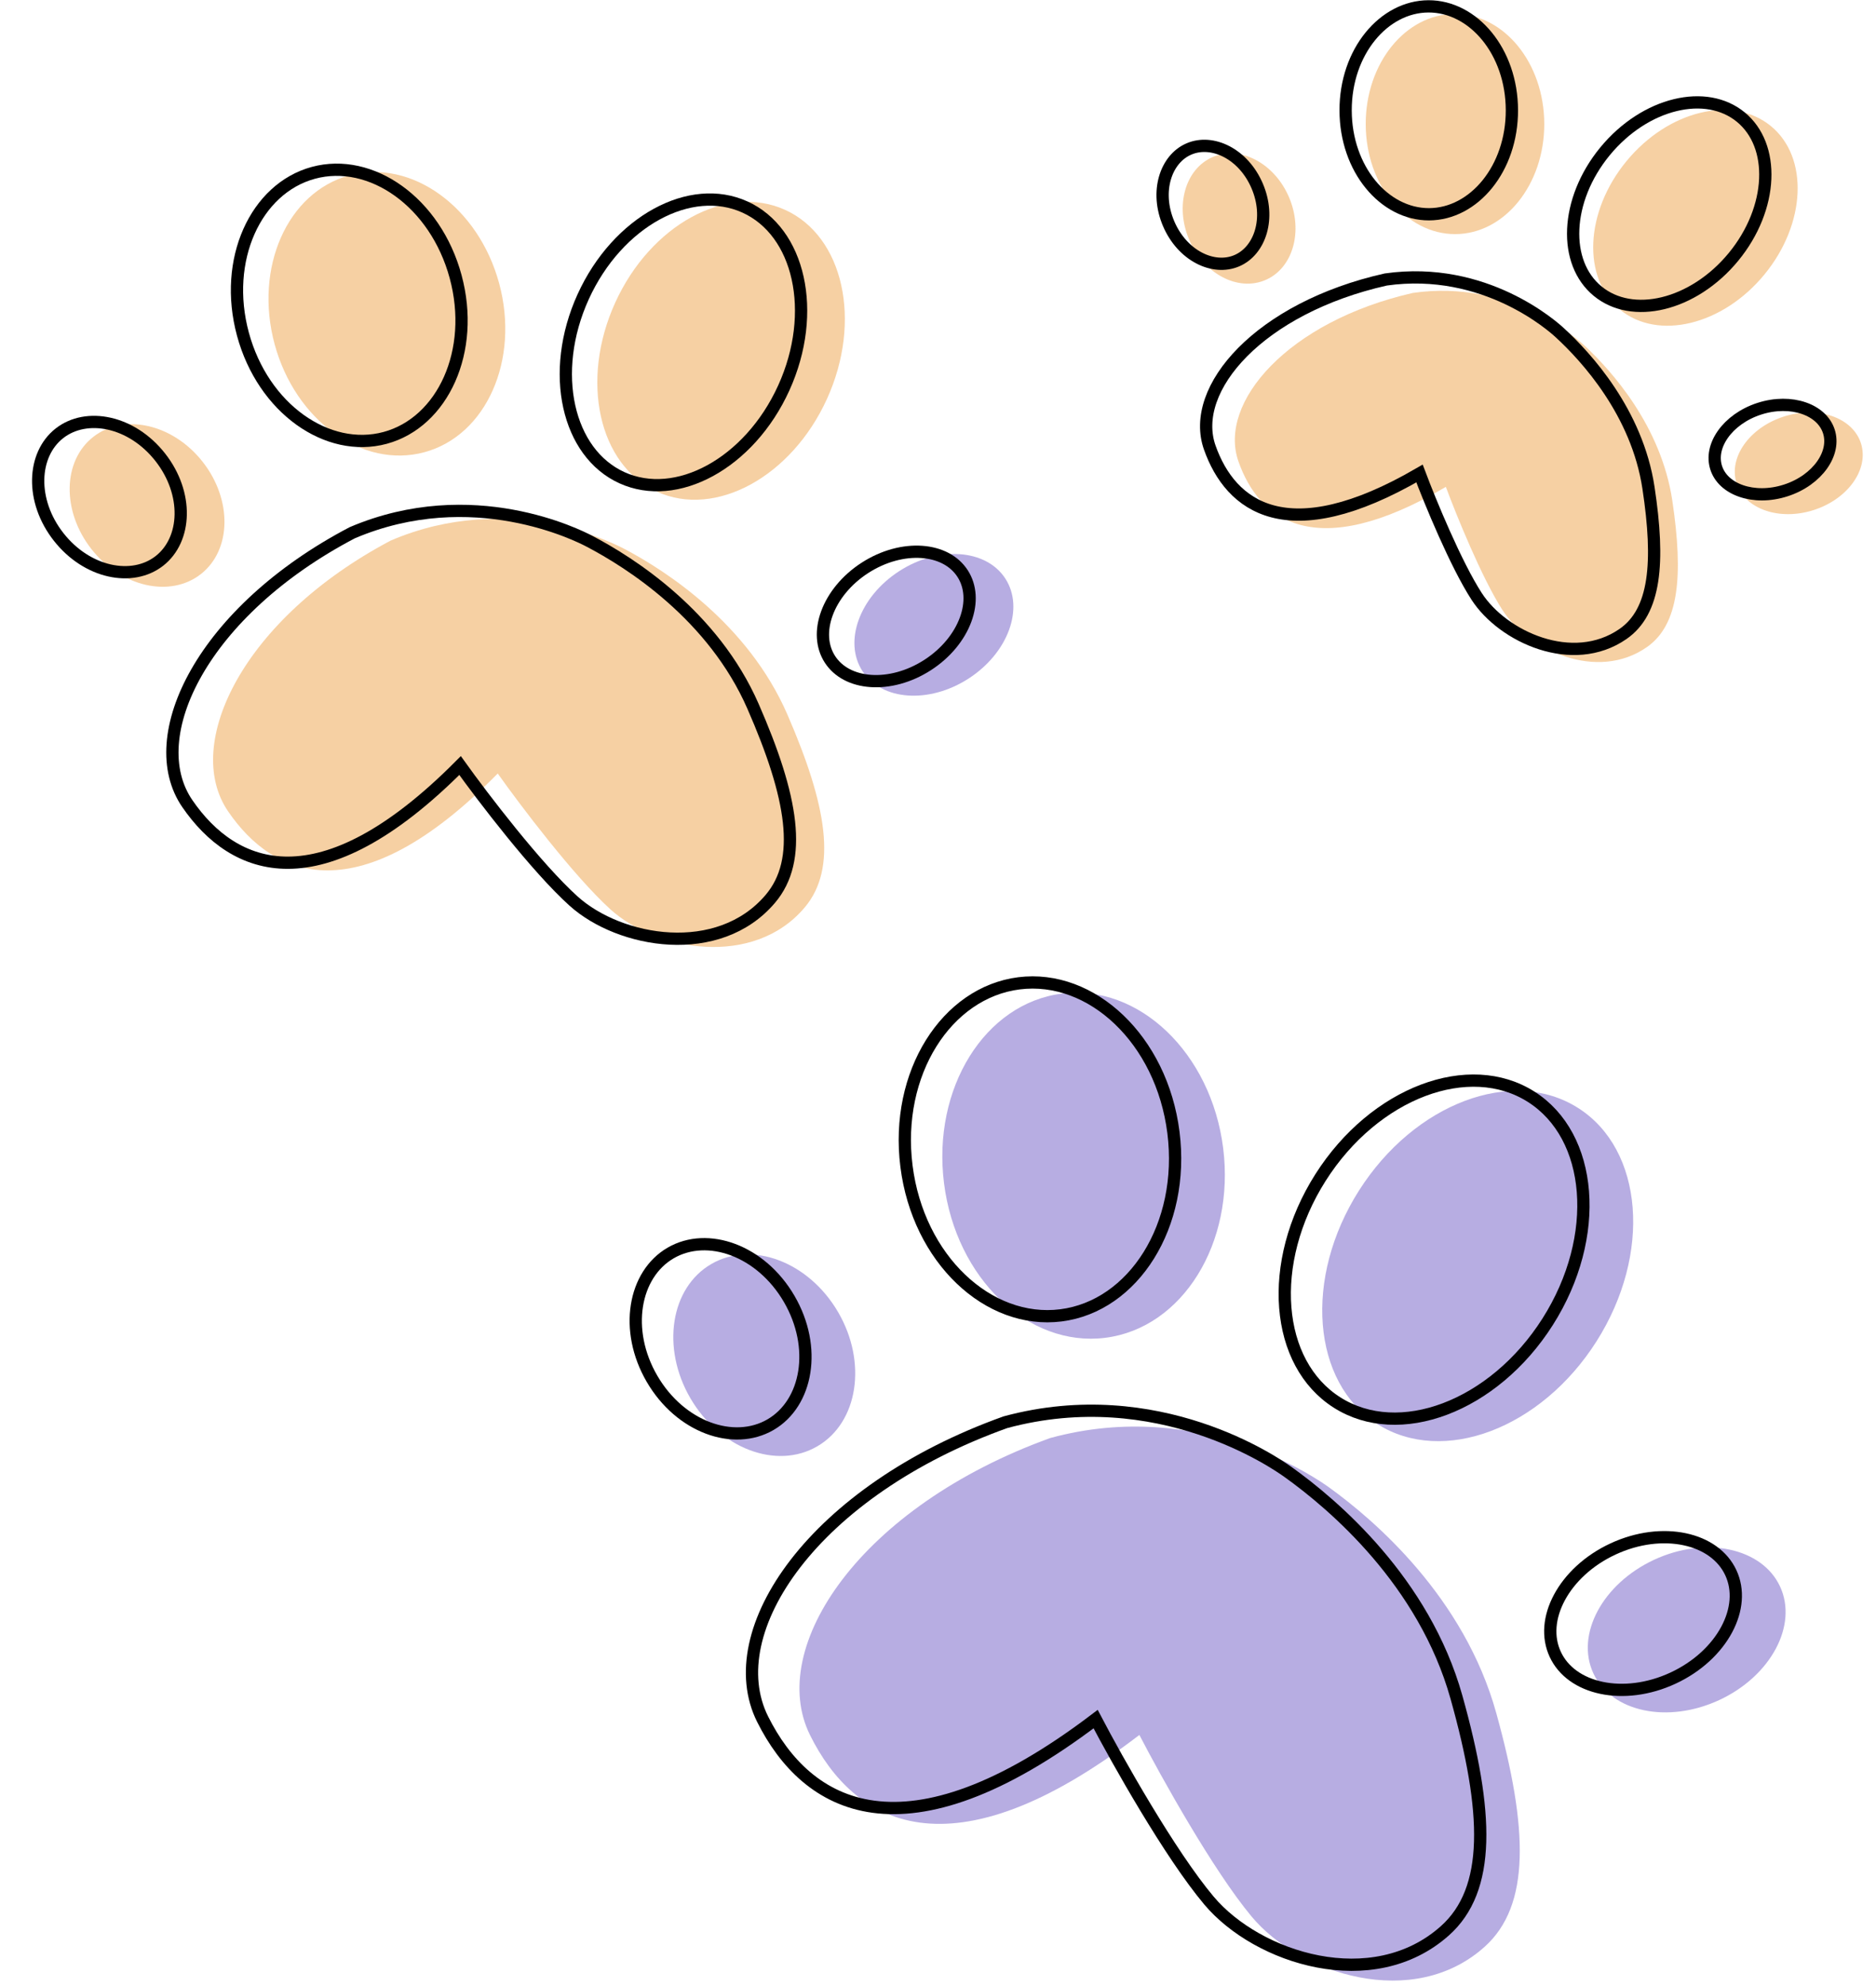<svg width="153" height="162" viewBox="0 0 153 162" fill="none" xmlns="http://www.w3.org/2000/svg">
<path d="M66.057 141.518C69.602 148.694 77.438 153.403 92.923 141.518C94.664 144.882 98.93 152.551 102.065 156.318C105.982 161.027 115.266 164.039 121.095 158.785C124.826 155.421 124.639 149.142 122.027 139.724C119.415 130.306 112.139 124.027 108.408 121.336C107.503 120.684 97.96 113.936 85.647 117.3C70.161 122.906 62.512 134.342 66.057 141.518Z" fill="#4C32B7" fill-opacity="0.4"/>
<ellipse cx="62.33" cy="110.542" rx="6.973" ry="8.6" transform="rotate(-30.173 62.33 110.542)" fill="#4C32B7" fill-opacity="0.4"/>
<ellipse cx="88.374" cy="95.085" rx="11.473" ry="14.149" transform="rotate(-7.191 88.374 95.085)" fill="#4C32B7" fill-opacity="0.4"/>
<ellipse cx="120.517" cy="103.267" rx="11.473" ry="15.271" transform="rotate(32.39 120.517 103.267)" fill="#4C32B7" fill-opacity="0.4"/>
<ellipse cx="137.561" cy="132.95" rx="6.308" ry="8.396" transform="rotate(65.054 137.561 132.95)" fill="#4C32B7" fill-opacity="0.4"/>
<path d="M62.195 140.227C65.779 147.403 73.701 152.112 89.356 140.227C91.117 143.591 95.43 151.26 98.599 155.027C102.56 159.736 111.945 162.748 117.838 157.494C121.61 154.13 121.421 147.851 118.781 138.433C116.14 129.015 108.784 122.736 105.012 120.045C104.097 119.393 94.449 112.645 82 116.009C66.345 121.615 58.611 133.051 62.195 140.227Z" stroke="black"/>
<path d="M64.365 105.953C66.666 109.91 65.851 114.459 62.84 116.209C59.83 117.96 55.473 116.417 53.173 112.46C50.873 108.503 51.687 103.954 54.698 102.204C57.708 100.454 62.065 101.996 64.365 105.953Z" stroke="black"/>
<path d="M95.702 92.377C96.658 99.958 92.444 106.546 86.524 107.293C80.604 108.04 74.886 102.705 73.929 95.124C72.973 87.543 77.187 80.955 83.107 80.208C89.027 79.462 94.745 84.796 95.702 92.377Z" stroke="black"/>
<path d="M126.224 107.81C124.018 111.288 120.971 113.748 117.848 114.928C114.726 116.107 111.559 115.999 109.047 114.404C106.534 112.81 105.086 109.992 104.823 106.665C104.559 103.337 105.487 99.532 107.693 96.054C109.9 92.576 112.947 90.116 116.069 88.936C119.192 87.757 122.358 87.865 124.871 89.459C127.384 91.053 128.831 93.872 129.095 97.199C129.358 100.527 128.431 104.332 126.224 107.81Z" stroke="black"/>
<path d="M136.45 136.881C134.437 137.818 132.346 138.044 130.603 137.674C128.86 137.304 127.495 136.35 126.842 134.945C126.188 133.54 126.337 131.882 127.178 130.311C128.018 128.739 129.538 127.286 131.551 126.349C133.565 125.412 135.656 125.186 137.399 125.556C139.142 125.926 140.507 126.88 141.16 128.285C141.814 129.69 141.664 131.348 140.824 132.919C139.984 134.491 138.464 135.944 136.45 136.881Z" stroke="black"/>
<path d="M18.594 66.169C22.318 71.639 29.274 74.598 40.593 63.093C42.404 65.648 46.776 71.44 49.773 74.166C53.521 77.573 61.467 78.977 65.639 74.007C68.309 70.826 67.437 65.705 64.22 58.292C61.003 50.879 54.326 46.571 50.963 44.795C50.147 44.364 41.56 39.931 31.862 44.095C19.824 50.459 14.87 60.699 18.594 66.169Z" fill="#EA8B1B" fill-opacity="0.4"/>
<ellipse cx="11.994" cy="41.232" rx="5.766" ry="7.111" transform="rotate(-38.133 11.994 41.232)" fill="#EA8B1B" fill-opacity="0.4"/>
<ellipse cx="31.553" cy="25.595" rx="9.486" ry="11.699" transform="rotate(-15.15 31.553 25.595)" fill="#EA8B1B" fill-opacity="0.4"/>
<ellipse cx="58.809" cy="28.614" rx="9.486" ry="12.626" transform="rotate(24.431 58.809 28.614)" fill="#EA8B1B" fill-opacity="0.4"/>
<ellipse cx="76.165" cy="50.968" rx="5.215" ry="6.942" transform="rotate(57.094 76.165 50.968)" fill="#4C32B7" fill-opacity="0.4"/>
<path d="M15.281 65.555C19.038 71.021 26.064 73.97 37.522 62.445C39.349 64.998 43.759 70.784 46.785 73.506C50.568 76.909 58.598 78.3 62.821 73.323C65.525 70.137 64.652 65.017 61.411 57.608C58.171 50.198 51.428 45.899 48.031 44.127C47.207 43.697 38.535 39.277 28.726 43.456C16.549 49.839 11.525 60.09 15.281 65.555Z" stroke="black"/>
<path d="M13.068 37.295C15.386 40.248 15.223 44.008 13.008 45.747C10.794 47.485 7.102 46.751 4.784 43.798C2.466 40.845 2.629 37.085 4.844 35.347C7.058 33.608 10.75 34.342 13.068 37.295Z" stroke="black"/>
<path d="M37.158 22.56C38.802 28.629 36.112 34.445 31.412 35.718C26.711 36.99 21.455 33.326 19.812 27.256C18.168 21.187 20.858 15.371 25.558 14.098C30.259 12.825 35.515 16.49 37.158 22.56Z" stroke="black"/>
<path d="M63.922 31.644C62.52 34.729 60.319 37.078 57.915 38.391C55.511 39.705 52.935 39.971 50.725 38.968C48.516 37.964 47.022 35.848 46.429 33.174C45.837 30.499 46.158 27.296 47.559 24.211C48.961 21.126 51.162 18.777 53.566 17.464C55.97 16.15 58.546 15.883 60.756 16.887C62.965 17.891 64.46 20.007 65.052 22.681C65.644 25.356 65.323 28.559 63.922 31.644Z" stroke="black"/>
<path d="M75.659 54.242C74.131 55.23 72.464 55.648 71.014 55.547C69.565 55.445 68.366 54.83 67.688 53.782C67.01 52.735 66.941 51.389 67.442 50.026C67.943 48.662 69.008 47.312 70.535 46.324C72.062 45.336 73.73 44.917 75.18 45.019C76.629 45.12 77.827 45.735 78.505 46.783C79.183 47.831 79.253 49.176 78.752 50.54C78.251 51.904 77.186 53.254 75.659 54.242Z" stroke="black"/>
<path d="M100.998 37.624C102.673 42.42 107.242 45.995 117.919 39.714C118.754 41.968 120.845 47.13 122.526 49.747C124.627 53.017 130.24 55.636 134.319 52.781C136.931 50.952 137.302 46.983 136.39 40.848C135.477 34.713 131.383 30.193 129.242 28.208C128.723 27.726 123.237 22.734 115.22 23.895C105.031 26.221 99.324 32.829 100.998 37.624Z" fill="#EA8B1B" fill-opacity="0.4"/>
<ellipse cx="101.057" cy="17.824" rx="4.425" ry="5.458" transform="rotate(-23.133 101.057 17.824)" fill="#EA8B1B" fill-opacity="0.4"/>
<ellipse cx="118.664" cy="10.117" rx="7.281" ry="8.979" transform="rotate(-0.15 118.664 10.117)" fill="#EA8B1B" fill-opacity="0.4"/>
<ellipse cx="138.273" cy="17.77" rx="7.281" ry="9.691" transform="rotate(39.431 138.273 17.77)" fill="#EA8B1B" fill-opacity="0.4"/>
<ellipse cx="146.7" cy="37.791" rx="4.003" ry="5.328" transform="rotate(72.094 146.7 37.791)" fill="#EA8B1B" fill-opacity="0.4"/>
<path d="M98.665 36.511C100.363 41.309 104.987 44.891 115.771 38.624C116.618 40.879 118.738 46.045 120.441 48.664C122.569 51.938 128.246 54.565 132.366 51.714C135.004 49.889 135.374 45.92 134.443 39.782C133.513 33.645 129.368 29.119 127.201 27.13C126.676 26.648 121.124 21.648 113.022 22.798C102.726 25.111 96.966 31.712 98.665 36.511Z" stroke="black"/>
<path d="M102.53 15.165C103.647 17.778 102.777 20.451 100.868 21.267C98.96 22.082 96.427 20.862 95.311 18.249C94.195 15.637 95.065 12.963 96.973 12.148C98.881 11.333 101.414 12.552 102.53 15.165Z" stroke="black"/>
<path d="M123.305 8.981C123.318 13.767 120.199 17.468 116.547 17.478C112.895 17.487 109.757 13.802 109.744 9.016C109.732 4.23 112.851 0.529 116.503 0.519C120.155 0.509 123.293 4.194 123.305 8.981Z" stroke="black"/>
<path d="M141.374 20.958C139.736 22.949 137.659 24.238 135.643 24.728C133.626 25.218 131.703 24.905 130.299 23.75C128.895 22.596 128.216 20.769 128.307 18.696C128.398 16.623 129.262 14.336 130.899 12.345C132.537 10.353 134.614 9.064 136.63 8.575C138.647 8.085 140.57 8.398 141.974 9.552C143.378 10.707 144.057 12.534 143.966 14.607C143.875 16.68 143.011 18.967 141.374 20.958Z" stroke="black"/>
<path d="M145.638 40.006C144.331 40.428 143.037 40.406 142.009 40.052C140.981 39.698 140.247 39.026 139.967 38.157C139.686 37.288 139.888 36.315 140.514 35.426C141.141 34.537 142.177 33.762 143.484 33.34C144.791 32.917 146.085 32.94 147.113 33.294C148.141 33.648 148.875 34.32 149.155 35.188C149.436 36.057 149.234 37.031 148.608 37.92C147.981 38.809 146.945 39.584 145.638 40.006Z" stroke="black"/>
</svg>
